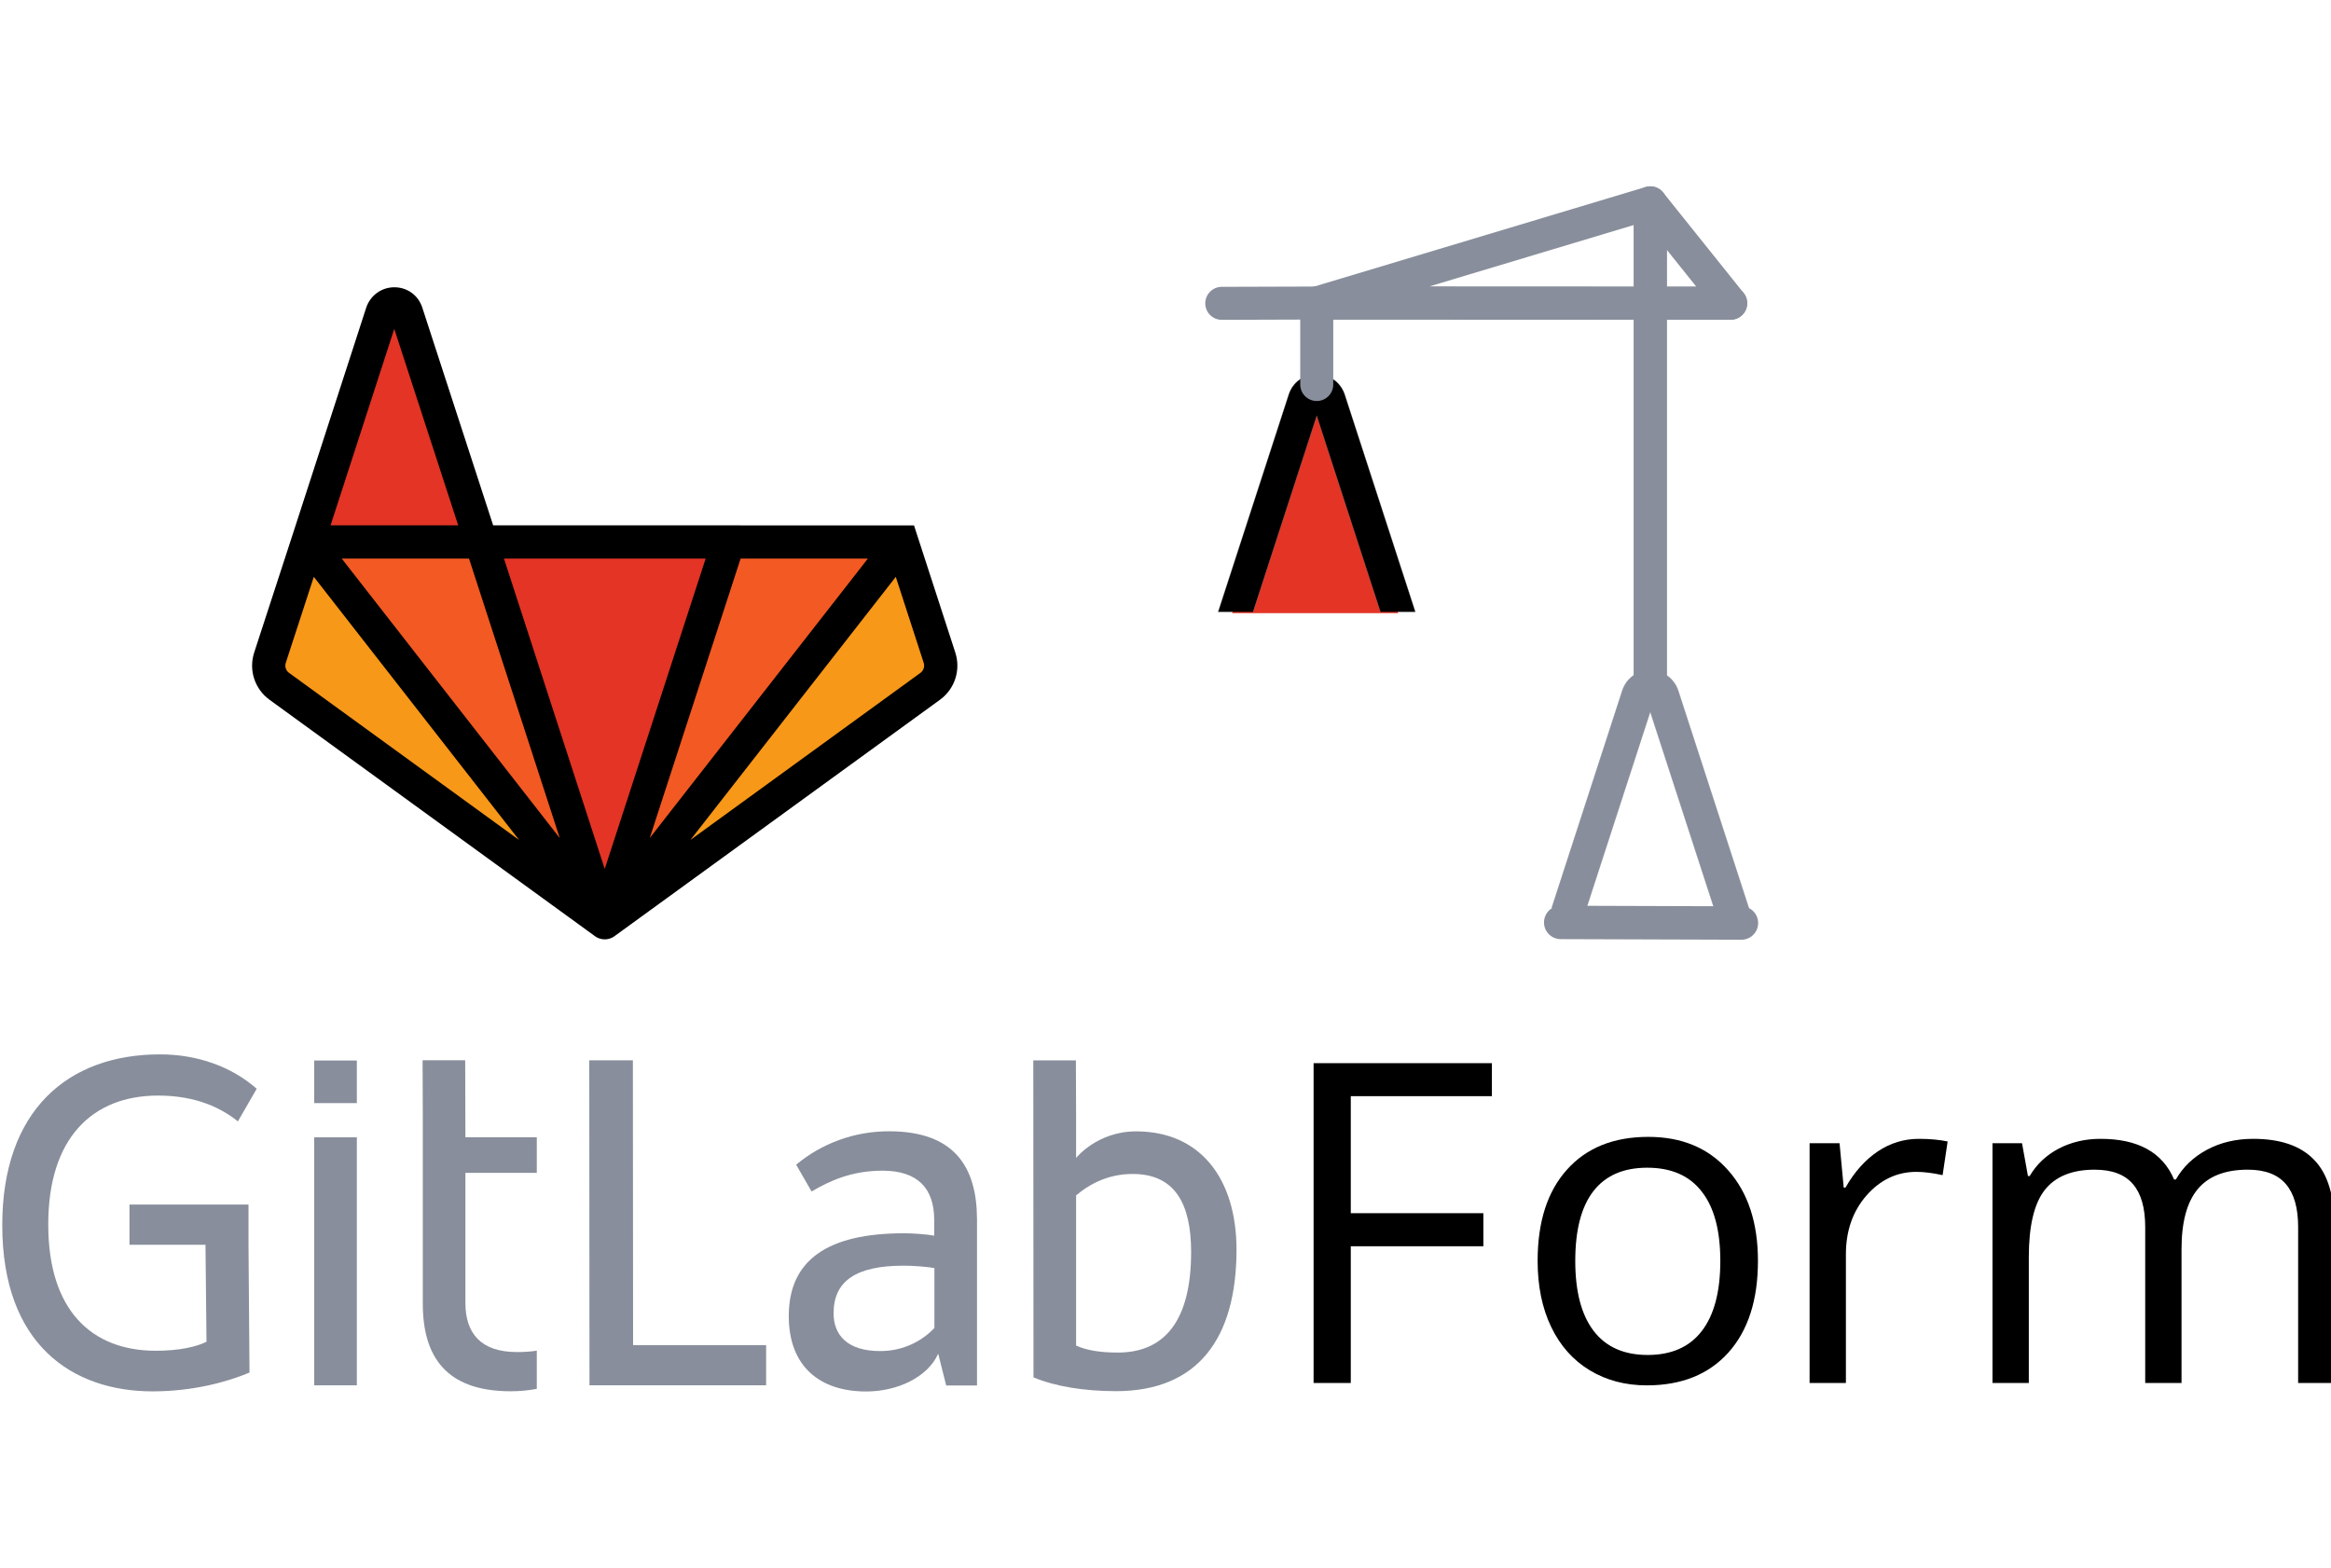 <?xml version="1.0" encoding="UTF-8" standalone="no"?>
<svg
   xmlns:dc="http://purl.org/dc/elements/1.1/"
   xmlns:cc="http://creativecommons.org/ns#"
   xmlns:rdf="http://www.w3.org/1999/02/22-rdf-syntax-ns#"
   xmlns:svg="http://www.w3.org/2000/svg"
   xmlns="http://www.w3.org/2000/svg"
   xmlns:sodipodi="http://sodipodi.sourceforge.net/DTD/sodipodi-0.dtd"
   xmlns:inkscape="http://www.inkscape.org/namespaces/inkscape"
   version="1.1"
   id="svg99"
   xml:space="preserve"
   width="1553.333"
   height="1045.333"
   viewBox="0 0 1553.333 1045.333"
   sodipodi:docname="gitlabform-logo.svg"
   inkscape:version="1.0.2 (e86c8708, 2021-01-15)"
   inkscape:export-filename="/Users/gdubicki/git/gitlabform/docs/gitlabform-logo.png"
   inkscape:export-xdpi="79.105797"
   inkscape:export-ydpi="79.105797"><defs
     id="defs103"><clipPath
       clipPathUnits="userSpaceOnUse"
       id="clipPath309"><rect
         id="rect311"
         width="1559.895"
         height="1449.46"
         x="2517.412"
         y="-4066.206"
         style="stroke-width:7.5"
         transform="scale(1,-1)" /></clipPath><clipPath
       clipPathUnits="userSpaceOnUse"
       id="clipPath1203"><path
         style="fill:#000000;fill-opacity:1;stroke:#000000;stroke-width:1px;stroke-linecap:butt;stroke-linejoin:miter;stroke-opacity:1"
         d="M 295.657,173.682 C 181.637,176.333 108.717,373.88 108.717,373.88 l 98.11,204.175 330.128,112.694 140.536,-201.524 -54.26,-140.631 -13.296,0.415 -0.72,1.001 -131.67,-0.023 z"
         id="path1205" /></clipPath><clipPath
       clipPathUnits="userSpaceOnUse"
       id="clipPath309-5"><rect
         id="rect311-1"
         width="1559.895"
         height="1449.46"
         x="2517.412"
         y="-4066.206"
         style="stroke-width:7.5"
         transform="scale(1,-1)" /></clipPath><clipPath
       clipPathUnits="userSpaceOnUse"
       id="clipPath1409"><rect
         style="fill:#0000ff;fill-rule:evenodd;stroke-width:7.5"
         id="rect1411"
         width="1195.951"
         height="1564.614"
         x="3437.325"
         y="-4778.168"
         transform="scale(1,-1)" /></clipPath></defs><sodipodi:namedview
     pagecolor="#ffffff"
     bordercolor="#666666"
     borderopacity="1"
     objecttolerance="10"
     gridtolerance="10"
     guidetolerance="10"
     inkscape:pageopacity="0"
     inkscape:pageshadow="2"
     inkscape:window-width="1920"
     inkscape:window-height="969"
     id="namedview101"
     showgrid="false"
     inkscape:zoom="0.42892191"
     inkscape:cx="1144.0582"
     inkscape:cy="394.63727"
     inkscape:window-x="1200"
     inkscape:window-y="223"
     inkscape:window-maximized="0"
     inkscape:current-layer="g107"
     inkscape:snap-intersection-paths="true"
     showguides="true"
     inkscape:guide-bbox="true"
     inkscape:snap-grids="false"
     inkscape:document-rotation="0"><sodipodi:guide
       position="263.386,854.432"
       orientation="0,-1"
       id="guide1209" /><sodipodi:guide
       position="585.934,695.346"
       orientation="0,-1"
       id="guide1211" /><sodipodi:guide
       position="877.67,661.02"
       orientation="1,0"
       id="guide1213" /><sodipodi:guide
       position="402.995,419.37"
       orientation="1,0"
       id="guide1215" /><sodipodi:guide
       position="625.995,578.7"
       orientation="1,0"
       id="guide1217" /><sodipodi:guide
       position="1100,1007.549"
       orientation="-1,0"
       id="guide1219"
       inkscape:label=""
       inkscape:locked="false"
       inkscape:color="rgb(0,0,255)" /><sodipodi:guide
       position="402.995,419.37"
       orientation="0,-1"
       id="guide1221" /><sodipodi:guide
       position="357.807,287.411"
       orientation="0,-1"
       id="guide1257" /><sodipodi:guide
       position="510.649,122.049"
       orientation="0,-1"
       id="guide1259" /><inkscape:grid
       type="xygrid"
       id="grid1562" /><sodipodi:guide
       position="1153.591,430.439"
       orientation="1,0"
       id="guide68" /></sodipodi:namedview><g
     inkscape:groupmode="layer"
     id="layer3"
     inkscape:label="tools" /><g
     inkscape:groupmode="layer"
     id="layer1"
     inkscape:label="colors"><g
       id="g1301"
       transform="matrix(0.133,0,0,-0.133,346.006,836.064)"
       clip-path="url(#clipPath1409)"><path
         d="m 2930.26,1240.17 v 0 l 621.99,1913.21 H 2309.18 l 621.08,-1913.21 v 0"
         style="fill:#e33426;fill-opacity:1;fill-rule:nonzero;stroke:none"
         id="path1303" /><path
         d="m 1437.98,3153.38 v 0 l -189.42,-581.26 c -17.13,-52.78 1.37,-111.04 46.61,-143.94 L 2930.26,1240.17 1437.98,3153.38 v 0"
         style="fill:#f79818;fill-opacity:1;fill-rule:nonzero;stroke:none"
         id="path1305" /><path
         d="m 1437.98,3153.38 h 871.2 l -374.94,1152.24 c -19.19,58.95 -102.82,58.95 -122.7,0 L 1437.98,3153.38 v 0"
         style="fill:#e33426;fill-opacity:1;fill-rule:nonzero;stroke:none"
         id="path1307" /><path
         d="m 4423.46,3153.38 v 0 l 188.72,-581.26 c 17.14,-52.78 -1.37,-111.04 -46.61,-143.94 L 2930.26,1240.17 4423.46,3153.38 v 0"
         style="fill:#f79818;fill-opacity:1;fill-rule:nonzero;stroke:none"
         id="path1309" /><path
         d="m 4423.46,3153.38 h -871.21 l 374.25,1152.24 c 19.2,58.95 102.82,58.95 122.7,0 l 374.26,-1152.24 v 0"
         style="fill:#e33426;fill-opacity:1;fill-rule:nonzero;stroke:none"
         id="path1311" /><path
         d="m 2930.26,1240.17 621.99,1913.21 h 871.21 z"
         style="fill:#f25923;fill-opacity:1;fill-rule:nonzero;stroke:none"
         id="path1313" /><path
         d="M 2930.26,1240.17 1437.98,3153.38 h 871.2 z"
         style="fill:#f25923;fill-opacity:1;fill-rule:nonzero;stroke:none"
         id="path1315" /></g><path
       d="m 408.101,624.65 v 0 l 82.932,-255.095 H 325.291 l 82.811,255.095 v 0"
       style="fill:#e33426;fill-opacity:1;fill-rule:nonzero;stroke:none;stroke-width:0.133"
       id="path1303-7" /><path
       d="m 209.131,369.556 v 0 l -25.256,77.501 c -2.284,7.037 0.183,14.805 6.215,19.192 L 408.101,624.65 209.131,369.556 v 0"
       style="fill:#f79818;fill-opacity:1;fill-rule:nonzero;stroke:none;stroke-width:0.133"
       id="path1305-8" /><path
       d="m 209.131,369.556 h 116.16 l -49.992,-153.632 c -2.559,-7.86 -13.709,-7.86 -16.36,0 l -49.808,153.632 v 0"
       style="fill:#e33426;fill-opacity:1;fill-rule:nonzero;stroke:none;stroke-width:0.133"
       id="path1307-4" /><path
       d="m 607.195,369.556 v 0 l 25.163,77.501 c 2.285,7.037 -0.183,14.805 -6.215,19.192 L 408.101,624.65 607.195,369.556 v 0"
       style="fill:#f79818;fill-opacity:1;fill-rule:nonzero;stroke:none;stroke-width:0.133"
       id="path1309-6" /><path
       d="m 408.101,624.65 82.932,-255.095 H 607.195 Z"
       style="fill:#f25923;fill-opacity:1;fill-rule:nonzero;stroke:none;stroke-width:0.133"
       id="path1313-2" /><path
       d="M 408.101,624.65 209.131,369.556 h 116.16 z"
       style="fill:#f25923;fill-opacity:1;fill-rule:nonzero;stroke:none;stroke-width:0.133"
       id="path1315-3" /></g><g
     id="g107"
     inkscape:groupmode="layer"
     inkscape:label="wireframe and text"
     transform="matrix(1.333,0,0,-1.333,0,1045.333)"><path
       d="M 675.271,92.709 H 656.677 V 252.616 h 89.141 v -16.516 h -70.547 v -58.516 h 66.281 v -16.516 h -66.281 z"
       style="font-style:normal;font-variant:normal;font-weight:normal;font-stretch:normal;font-size:224px;line-height:1.25;font-family:'Open Sans';-inkscape-font-specification:'Open Sans';fill:#000000;fill-opacity:1;stroke:none;stroke-width:0.75"
       id="path1549"
       inkscape:export-xdpi="79.016357"
       inkscape:export-ydpi="79.016357" /><path
       d="m 878.816,153.74 q 0,-29.312 -14.766,-45.828 -14.766,-16.406 -40.797,-16.406 -16.078,0 -28.547,7.547 -12.469,7.547 -19.25,21.656 -6.781,14.109 -6.781,33.031 0,29.312 14.656,45.609 14.656,16.406 40.688,16.406 25.156,0 39.922,-16.734 14.875,-16.734 14.875,-45.281 z m -91.328,0 q 0,-22.969 9.188,-35 9.188,-12.031 27.016,-12.031 17.828,0 27.016,11.922 9.297,12.031 9.297,35.109 0,22.859 -9.297,34.672 -9.188,11.922 -27.234,11.922 -17.828,0 -26.906,-11.703 -9.078,-11.703 -9.078,-34.891 z"
       style="font-style:normal;font-variant:normal;font-weight:normal;font-stretch:normal;font-size:224px;line-height:1.25;font-family:'Open Sans';-inkscape-font-specification:'Open Sans';fill:#000000;fill-opacity:1;stroke:none;stroke-width:0.75"
       id="path1551"
       inkscape:export-xdpi="79.016357"
       inkscape:export-ydpi="79.016357" /><path
       d="m 959.318,214.772 q 7.984,0 14.328,-1.312 l -2.516,-16.844 q -7.438,1.641 -13.125,1.641 -14.547,0 -24.938,-11.812 -10.281,-11.812 -10.281,-29.422 V 92.709 H 904.63 V 212.584 h 14.984 l 2.078,-22.203 h 0.875 q 6.672,11.703 16.078,18.047 9.406,6.344 20.672,6.344 z"
       style="font-style:normal;font-variant:normal;font-weight:normal;font-stretch:normal;font-size:224px;line-height:1.25;font-family:'Open Sans';-inkscape-font-specification:'Open Sans';fill:#000000;fill-opacity:1;stroke:none;stroke-width:0.75"
       id="path1553"
       inkscape:export-xdpi="79.016357"
       inkscape:export-ydpi="79.016357" /><path
       d="m 1148.865,92.709 v 77.984 q 0,14.328 -6.125,21.438 -6.125,7.219 -19.031,7.219 -16.953,0 -25.047,-9.734 -8.094,-9.734 -8.094,-29.969 V 92.709 h -18.156 v 77.984 q 0,14.328 -6.125,21.438 -6.125,7.219 -19.141,7.219 -17.062,0 -25.047,-10.281 -7.875,-10.172 -7.875,-33.469 V 92.709 H 996.068 V 212.584 h 14.766 l 2.953,-16.406 h 0.875 q 5.141,8.75 14.438,13.672 9.406,4.922 21,4.922 28.109,0 36.75,-20.344 h 0.875 q 5.359,9.406 15.531,14.875 10.172,5.469 23.188,5.469 20.344,0 30.406,-10.5 10.172,-10.391 10.172,-33.359 V 92.709 Z"
       style="font-style:normal;font-variant:normal;font-weight:normal;font-stretch:normal;font-size:224px;line-height:1.25;font-family:'Open Sans';-inkscape-font-specification:'Open Sans';fill:#000000;fill-opacity:1;stroke:none;stroke-width:0.75"
       id="path1555"
       inkscape:export-xdpi="79.016357"
       inkscape:export-ydpi="79.016357" /><g
       id="g278"
       transform="matrix(0.1,0,0,0.1,321.995,216.562)"
       clip-path="url(#clipPath309)"
       style="fill:#000000;fill-opacity:1;stroke:#888e9b;stroke-opacity:1"
       inkscape:export-xdpi="79.016357"
       inkscape:export-ydpi="79.016357"><path
         d="m 3888.59,1877.2 -1149.96,-835.41 1026.66,1315.45 139.5,-429.66 c 6.06,-18.67 -0.46,-38.93 -16.2,-50.38 z m -1578.3,-980.45 -266.95,822.33 -236.8,729.46 h 1008.24 z m -47.67,-336.789 c 0.09,-0.07 0.19,-0.109 0.28,-0.172 v 0 c -0.09,0.051 -0.19,0.102 -0.28,0.172 z M 732.133,1877.18 c -15.77,11.47 -22.293,31.73 -16.254,50.32 L 855.941,2357.34 1882.27,1041.53 Z m 526.017,1719.99 319.71,-982.5 H 939.617 Z M 2085.54,1051.04 995.508,2448.54 h 636.372 z m 145.7,-448.821 c 0,0.011 0,0.011 0,0.011 0.09,-0.261 0.22,-0.488 0.31,-0.75 -0.09,0.262 -0.22,0.489 -0.31,0.739 z m 1394.57,1846.321 -130.22,-166.85 -960.42,-1230.57 24.33,74.83 429.98,1322.59 z m -263.24,1148.62 319.12,-982.49 h -638.24 z m 700.23,-1618.27 -187.73,578.19 -0.02,0.06 -0.03,0.1 c -0.01,0.01 -0.01,0.02 -0.01,0.03 l -372.69,1147.39 c -20.38,60.45 -76.48,101.01 -140.79,100.51 -64.5,-0.33 -119.05,-40.12 -139.01,-101.4 L 2868.78,2614.67 H 1752.57 l -354.42,1089.17 c -19.94,61.21 -74.49,101 -138.99,101.33 -0.26,0.01 -0.51,0.01 -0.78,0.01 -63.51,0 -119.71,-40.32 -140.31,-101.45 L 746.402,2557.37 c -0.007,-0.01 -0.011,-0.02 -0.015,-0.03 l -0.071,-0.21 -0.003,-0.02 -188.422,-578.23 c -28.34,-87.29 2.418,-182.15 76.558,-236.08 L 2261.41,560.699 c 0.24,-0.179 0.5,-0.289 0.75,-0.461 0.69,-0.488 1.37,-1.008 2.08,-1.476 0.39,-0.262 0.8,-0.524 1.2,-0.782 0.78,-0.5 1.62,-0.949 2.43,-1.429 0.17,-0.11 0.35,-0.219 0.53,-0.321 0.91,-0.531 1.78,-1.101 2.71,-1.601 0.05,-0.027 0.09,-0.059 0.14,-0.078 0.21,-0.11 0.42,-0.18 0.63,-0.289 0.23,-0.121 0.44,-0.262 0.67,-0.371 0.29,-0.153 0.59,-0.27 0.89,-0.422 0.82,-0.399 1.66,-0.758 2.5,-1.149 1.26,-0.57 2.52,-1.121 3.8,-1.629 0.67,-0.269 1.35,-0.519 2.03,-0.769 0.63,-0.231 1.26,-0.473 1.91,-0.692 0.29,-0.089 0.57,-0.21 0.87,-0.3 0.28,-0.098 0.56,-0.18 0.85,-0.27 1.05,-0.328 2.13,-0.578 3.19,-0.871 0.87,-0.238 1.72,-0.5 2.59,-0.707 0.53,-0.121 1.06,-0.23 1.6,-0.34 1.04,-0.23 2.08,-0.41 3.13,-0.594 0.43,-0.078 0.84,-0.199 1.28,-0.269 0.47,-0.078 0.95,-0.09 1.43,-0.16 0.69,-0.09 1.37,-0.239 2.07,-0.321 0.27,-0.027 0.55,-0.046 0.82,-0.078 0.57,-0.058 1.14,-0.05 1.71,-0.101 2.12,-0.207 4.26,-0.34 6.43,-0.36 0.18,-0.019 0.36,-0.027 0.54,-0.027 0.02,0 0.03,0 0.05,0 0.01,0 0.03,0 0.04,0 0.23,0 0.46,0.027 0.69,0.039 2.11,0.02 4.2,0.149 6.27,0.348 0.57,0.051 1.15,0.043 1.72,0.101 0.27,0.032 0.54,0.051 0.81,0.078 0.7,0.071 1.39,0.223 2.09,0.321 0.47,0.07 0.94,0.082 1.41,0.152 0.44,0.078 0.85,0.199 1.29,0.277 1.04,0.184 2.08,0.364 3.12,0.582 0.54,0.122 1.07,0.219 1.6,0.352 0.87,0.207 1.72,0.469 2.59,0.707 1.07,0.293 2.15,0.543 3.21,0.871 0.27,0.09 0.55,0.172 0.82,0.262 0.3,0.09 0.59,0.219 0.89,0.308 0.63,0.219 1.26,0.45 1.89,0.692 0.69,0.25 1.36,0.5 2.04,0.769 1.28,0.508 2.55,1.071 3.81,1.641 0.84,0.379 1.68,0.738 2.5,1.137 0.29,0.14 0.58,0.261 0.86,0.402 0.24,0.117 0.47,0.27 0.7,0.391 0.2,0.109 0.41,0.168 0.6,0.277 0.05,0.02 0.09,0.051 0.13,0.07 0.99,0.532 1.91,1.129 2.87,1.692 0.13,0.078 0.26,0.16 0.39,0.23 0.81,0.489 1.65,0.938 2.43,1.438 0.41,0.261 0.8,0.511 1.2,0.781 0.71,0.469 1.39,0.98 2.09,1.48 0.25,0.168 0.52,0.29 0.76,0.469 L 3986.28,1742.83 c 74.11,53.9 104.86,148.76 76.52,236.06"
         style="fill:#000000;fill-opacity:1;fill-rule:nonzero;stroke:#888e9b;stroke-opacity:1"
         id="path280" /></g><g
       id="g278-5"
       transform="matrix(0.1,0,0,0.1,488.723,68.512)"
       clip-path="url(#clipPath309-5)"
       style="stroke:#888e9b;stroke-opacity:1;fill:#888e9b;fill-opacity:1"
       inkscape:export-xdpi="79.016357"
       inkscape:export-ydpi="79.016357"><path
         d="m 3888.59,1877.2 -1149.96,-835.41 1026.66,1315.45 139.5,-429.66 c 6.06,-18.67 -0.46,-38.93 -16.2,-50.38 z m -1578.3,-980.45 -266.95,822.33 -236.8,729.46 h 1008.24 z m -47.67,-336.789 c 0.09,-0.07 0.19,-0.109 0.28,-0.172 v 0 c -0.09,0.051 -0.19,0.102 -0.28,0.172 z M 732.133,1877.18 c -15.77,11.47 -22.293,31.73 -16.254,50.32 L 855.941,2357.34 1882.27,1041.53 Z m 526.017,1719.99 319.71,-982.5 H 939.617 Z M 2085.54,1051.04 995.508,2448.54 h 636.372 z m 145.7,-448.821 c 0,0.011 0,0.011 0,0.011 0.09,-0.261 0.22,-0.488 0.31,-0.75 -0.09,0.262 -0.22,0.489 -0.31,0.739 z m 1394.57,1846.321 -130.22,-166.85 -960.42,-1230.57 24.33,74.83 429.98,1322.59 z m -263.24,1148.62 319.12,-982.49 h -638.24 z m 700.23,-1618.27 -187.73,578.19 -0.02,0.06 -0.03,0.1 c -0.01,0.01 -0.01,0.02 -0.01,0.03 l -372.69,1147.39 c -20.38,60.45 -76.48,101.01 -140.79,100.51 -64.5,-0.33 -119.05,-40.12 -139.01,-101.4 L 2868.78,2614.67 H 1752.57 l -354.42,1089.17 c -19.94,61.21 -74.49,101 -138.99,101.33 -0.26,0.01 -0.51,0.01 -0.78,0.01 -63.51,0 -119.71,-40.32 -140.31,-101.45 L 746.402,2557.37 c -0.007,-0.01 -0.011,-0.02 -0.015,-0.03 l -0.071,-0.21 -0.003,-0.02 -188.422,-578.23 c -28.34,-87.29 2.418,-182.15 76.558,-236.08 L 2261.41,560.699 c 0.24,-0.179 0.5,-0.289 0.75,-0.461 0.69,-0.488 1.37,-1.008 2.08,-1.476 0.39,-0.262 0.8,-0.524 1.2,-0.782 0.78,-0.5 1.62,-0.949 2.43,-1.429 0.17,-0.11 0.35,-0.219 0.53,-0.321 0.91,-0.531 1.78,-1.101 2.71,-1.601 0.05,-0.027 0.09,-0.059 0.14,-0.078 0.21,-0.11 0.42,-0.18 0.63,-0.289 0.23,-0.121 0.44,-0.262 0.67,-0.371 0.29,-0.153 0.59,-0.27 0.89,-0.422 0.82,-0.399 1.66,-0.758 2.5,-1.149 1.26,-0.57 2.52,-1.121 3.8,-1.629 0.67,-0.269 1.35,-0.519 2.03,-0.769 0.63,-0.231 1.26,-0.473 1.91,-0.692 0.29,-0.089 0.57,-0.21 0.87,-0.3 0.28,-0.098 0.56,-0.18 0.85,-0.27 1.05,-0.328 2.13,-0.578 3.19,-0.871 0.87,-0.238 1.72,-0.5 2.59,-0.707 0.53,-0.121 1.06,-0.23 1.6,-0.34 1.04,-0.23 2.08,-0.41 3.13,-0.594 0.43,-0.078 0.84,-0.199 1.28,-0.269 0.47,-0.078 0.95,-0.09 1.43,-0.16 0.69,-0.09 1.37,-0.239 2.07,-0.321 0.27,-0.027 0.55,-0.046 0.82,-0.078 0.57,-0.058 1.14,-0.05 1.71,-0.101 2.12,-0.207 4.26,-0.34 6.43,-0.36 0.18,-0.019 0.36,-0.027 0.54,-0.027 0.02,0 0.03,0 0.05,0 0.01,0 0.03,0 0.04,0 0.23,0 0.46,0.027 0.69,0.039 2.11,0.02 4.2,0.149 6.27,0.348 0.57,0.051 1.15,0.043 1.72,0.101 0.27,0.032 0.54,0.051 0.81,0.078 0.7,0.071 1.39,0.223 2.09,0.321 0.47,0.07 0.94,0.082 1.41,0.152 0.44,0.078 0.85,0.199 1.29,0.277 1.04,0.184 2.08,0.364 3.12,0.582 0.54,0.122 1.07,0.219 1.6,0.352 0.87,0.207 1.72,0.469 2.59,0.707 1.07,0.293 2.15,0.543 3.21,0.871 0.27,0.09 0.55,0.172 0.82,0.262 0.3,0.09 0.59,0.219 0.89,0.308 0.63,0.219 1.26,0.45 1.89,0.692 0.69,0.25 1.36,0.5 2.04,0.769 1.28,0.508 2.55,1.071 3.81,1.641 0.84,0.379 1.68,0.738 2.5,1.137 0.29,0.14 0.58,0.261 0.86,0.402 0.24,0.117 0.47,0.27 0.7,0.391 0.2,0.109 0.41,0.168 0.6,0.277 0.05,0.02 0.09,0.051 0.13,0.07 0.99,0.532 1.91,1.129 2.87,1.692 0.13,0.078 0.26,0.16 0.39,0.23 0.81,0.489 1.65,0.938 2.43,1.438 0.41,0.261 0.8,0.511 1.2,0.781 0.71,0.469 1.39,0.98 2.09,1.48 0.25,0.168 0.52,0.29 0.76,0.469 L 3986.28,1742.83 c 74.11,53.9 104.86,148.76 76.52,236.06"
         style="fill:#888e9b;fill-opacity:1;fill-rule:nonzero;stroke:#888e9b;stroke-opacity:1"
         id="path280-4" /></g><path
       style="font-variation-settings:normal;opacity:1;vector-effect:none;fill:none;fill-opacity:1;stroke:#888e9b;stroke-width:22;stroke-linecap:round;stroke-linejoin:round;stroke-miterlimit:4;stroke-dasharray:none;stroke-dashoffset:0;stroke-opacity:1;paint-order:markers stroke fill;stop-color:#000000;stop-opacity:1"
       d="m 1100,462.19 -2e-4,-327.225 v 66.924 h 53.591 l -146.572,-0.066 -129.367,-0.06 -63.294,0.2"
       id="path1253"
       sodipodi:nodetypes="ccccccc"
       transform="matrix(0.75,0,0,-0.75,0,784)"
       inkscape:export-xdpi="79.016357"
       inkscape:export-ydpi="79.016357" /><path
       style="font-variation-settings:normal;opacity:1;vector-effect:none;fill:none;fill-opacity:1;stroke:#888e9b;stroke-width:22.278;stroke-linecap:round;stroke-linejoin:miter;stroke-miterlimit:4;stroke-dasharray:none;stroke-dashoffset:0;stroke-opacity:1;stop-color:#000000;stop-opacity:1"
       d="m 1040.286,614.695 120.457,0.394"
       id="path1255"
       transform="matrix(0.75,0,0,-0.75,0,784)"
       inkscape:export-xdpi="79.016357"
       inkscape:export-ydpi="79.016357"
       sodipodi:nodetypes="cc" /><path
       d="m 613.52,448.317 -153.328,111.388 136.888,-175.393 18.6,57.288 c 0.808,2.489 -0.061,5.191 -2.16,6.717 z m -210.44,130.727 -35.593,-109.644 -31.573,-97.261 h 134.432 z m -6.356,44.905 c 0.012,0.009 0.025,0.015 0.037,0.023 v 0 c -0.012,-0.007 -0.025,-0.014 -0.037,-0.023 z M 192.659,448.32 c -2.103,-1.529 -2.972,-4.231 -2.167,-6.709 l 18.675,-57.312 136.844,175.441 z m 70.136,-229.332 42.628,131 H 220.324 Z M 373.114,558.472 227.776,372.138 h 84.85 z m 19.427,59.843 c 0,-10e-4 0,-10e-4 0,-10e-4 0.012,0.035 0.029,0.065 0.041,0.1 -0.012,-0.035 -0.029,-0.065 -0.041,-0.099 z m 185.943,-246.176 -17.363,22.247 -128.056,164.076 3.244,-9.977 57.331,-176.345 z m -35.099,-153.149 42.549,130.999 h -85.099 z m 93.364,215.769 -25.031,-77.092 -0.003,-0.008 -0.004,-0.013 c -10e-4,-10e-4 -10e-4,-0.003 -10e-4,-0.004 l -49.692,-152.985 c -2.717,-8.06 -10.197,-13.468 -18.772,-13.401 -8.6,0.044 -15.873,5.349 -18.535,13.52 l -47.165,145.213 h -148.828 l -47.256,-145.223 c -2.659,-8.161 -9.932,-13.467 -18.532,-13.511 -0.035,-0.001 -0.068,-0.001 -0.104,-0.001 -8.468,0 -15.961,5.376 -18.708,13.527 l -49.556,152.848 c -9.3e-4,0.001 -0.001,0.003 -0.002,0.004 l -0.009,0.028 -4e-4,0.003 -25.123,77.097 c -3.779,11.639 0.322,24.287 10.208,31.477 l 216.928,157.613 c 0.032,0.024 0.067,0.038 0.1,0.061 0.092,0.065 0.183,0.134 0.277,0.197 0.052,0.035 0.107,0.07 0.16,0.104 0.104,0.067 0.216,0.127 0.324,0.191 0.023,0.015 0.047,0.029 0.071,0.043 0.121,0.071 0.237,0.147 0.361,0.213 0.007,0.004 0.012,0.008 0.019,0.01 0.028,0.015 0.056,0.024 0.084,0.038 0.031,0.016 0.059,0.035 0.089,0.05 0.039,0.02 0.079,0.036 0.119,0.056 0.109,0.053 0.221,0.101 0.333,0.153 0.168,0.076 0.336,0.149 0.507,0.217 0.089,0.036 0.18,0.069 0.271,0.103 0.084,0.031 0.168,0.063 0.255,0.092 0.039,0.012 0.076,0.028 0.116,0.04 0.037,0.013 0.075,0.024 0.113,0.036 0.14,0.044 0.284,0.077 0.425,0.116 0.116,0.032 0.229,0.067 0.345,0.094 0.071,0.016 0.141,0.031 0.213,0.045 0.139,0.031 0.277,0.055 0.417,0.079 0.057,0.01 0.112,0.026 0.171,0.036 0.063,0.01 0.127,0.012 0.191,0.021 0.092,0.012 0.183,0.032 0.276,0.043 0.036,0.004 0.073,0.006 0.109,0.01 0.076,0.008 0.152,0.007 0.228,0.013 0.283,0.028 0.568,0.045 0.857,0.048 0.024,0.003 0.048,0.004 0.072,0.004 0.003,0 0.004,0 0.007,0 10e-4,0 0.004,0 0.005,0 0.031,0 0.061,-0.004 0.092,-0.005 0.281,-0.003 0.56,-0.02 0.836,-0.046 0.076,-0.007 0.153,-0.006 0.229,-0.013 0.036,-0.004 0.072,-0.007 0.108,-0.01 0.093,-0.009 0.185,-0.03 0.279,-0.043 0.063,-0.009 0.125,-0.011 0.188,-0.02 0.059,-0.01 0.113,-0.026 0.172,-0.037 0.139,-0.025 0.277,-0.049 0.416,-0.078 0.072,-0.016 0.143,-0.029 0.213,-0.047 0.116,-0.028 0.229,-0.062 0.345,-0.094 0.143,-0.039 0.287,-0.072 0.428,-0.116 0.036,-0.012 0.073,-0.023 0.109,-0.035 0.04,-0.012 0.079,-0.029 0.119,-0.041 0.084,-0.029 0.168,-0.06 0.252,-0.092 0.092,-0.033 0.181,-0.067 0.272,-0.103 0.171,-0.068 0.34,-0.143 0.508,-0.219 0.112,-0.051 0.224,-0.098 0.333,-0.152 0.039,-0.019 0.077,-0.035 0.115,-0.054 0.032,-0.016 0.063,-0.036 0.093,-0.052 0.027,-0.015 0.055,-0.022 0.08,-0.037 0.007,-0.003 0.012,-0.007 0.017,-0.009 0.132,-0.071 0.255,-0.151 0.383,-0.226 0.017,-0.01 0.035,-0.021 0.052,-0.031 0.108,-0.065 0.22,-0.125 0.324,-0.192 0.055,-0.035 0.107,-0.068 0.16,-0.104 0.095,-0.062 0.185,-0.131 0.279,-0.197 0.033,-0.022 0.069,-0.039 0.101,-0.062 L 626.546,466.233 c 9.881,-7.187 13.981,-19.835 10.203,-31.475"
       style="fill:#000000;fill-opacity:1;fill-rule:nonzero;stroke:none;stroke-width:0.133"
       id="path280-8"
       inkscape:original-d="m 3888.59,1877.2 -1149.96,-835.41 1026.66,1315.45 139.5,-429.66 c 6.06,-18.67 -0.46,-38.93 -16.2,-50.38 z m -1578.3,-980.45 -266.95,822.33 -236.8,729.46 h 1008.24 z m -47.67,-336.789 c 0.09,-0.07 0.19,-0.109 0.28,-0.172 v 0 c -0.09,0.051 -0.19,0.102 -0.28,0.172 z M 732.133,1877.18 c -15.77,11.47 -22.293,31.73 -16.254,50.32 L 855.941,2357.34 1882.27,1041.53 Z m 526.017,1719.99 319.71,-982.5 H 939.617 Z M 2085.54,1051.04 995.508,2448.54 h 636.372 z m 145.7,-448.821 c 0,0.011 0,0.011 0,0.011 0.09,-0.261 0.22,-0.488 0.31,-0.75 -0.09,0.262 -0.22,0.489 -0.31,0.739 z m 1394.57,1846.321 -130.22,-166.85 -960.42,-1230.57 24.33,74.83 429.98,1322.59 z m -263.24,1148.62 319.12,-982.49 h -638.24 z m 700.23,-1618.27 -187.73,578.19 -0.02,0.06 -0.03,0.1 c -0.01,0.01 -0.01,0.02 -0.01,0.03 l -372.69,1147.39 c -20.38,60.45 -76.48,101.01 -140.79,100.51 -64.5,-0.33 -119.05,-40.12 -139.01,-101.4 L 2868.78,2614.67 H 1752.57 l -354.42,1089.17 c -19.94,61.21 -74.49,101 -138.99,101.33 -0.26,0.01 -0.51,0.01 -0.78,0.01 -63.51,0 -119.71,-40.32 -140.31,-101.45 L 746.402,2557.37 c -0.007,-0.01 -0.011,-0.02 -0.015,-0.03 l -0.071,-0.21 -0.003,-0.02 -188.422,-578.23 c -28.34,-87.29 2.418,-182.15 76.558,-236.08 L 2261.41,560.699 c 0.24,-0.179 0.5,-0.289 0.75,-0.461 0.69,-0.488 1.37,-1.008 2.08,-1.476 0.39,-0.262 0.8,-0.524 1.2,-0.782 0.78,-0.5 1.62,-0.949 2.43,-1.429 0.17,-0.11 0.35,-0.219 0.53,-0.321 0.91,-0.531 1.78,-1.101 2.71,-1.601 0.05,-0.027 0.09,-0.059 0.14,-0.078 0.21,-0.11 0.42,-0.18 0.63,-0.289 0.23,-0.121 0.44,-0.262 0.67,-0.371 0.29,-0.153 0.59,-0.27 0.89,-0.422 0.82,-0.399 1.66,-0.758 2.5,-1.149 1.26,-0.57 2.52,-1.121 3.8,-1.629 0.67,-0.269 1.35,-0.519 2.03,-0.769 0.63,-0.231 1.26,-0.473 1.91,-0.692 0.29,-0.089 0.57,-0.21 0.87,-0.3 0.28,-0.098 0.56,-0.18 0.85,-0.27 1.05,-0.328 2.13,-0.578 3.19,-0.871 0.87,-0.238 1.72,-0.5 2.59,-0.707 0.53,-0.121 1.06,-0.23 1.6,-0.34 1.04,-0.23 2.08,-0.41 3.13,-0.594 0.43,-0.078 0.84,-0.199 1.28,-0.269 0.47,-0.078 0.95,-0.09 1.43,-0.16 0.69,-0.09 1.37,-0.239 2.07,-0.321 0.27,-0.027 0.55,-0.046 0.82,-0.078 0.57,-0.058 1.14,-0.05 1.71,-0.101 2.12,-0.207 4.26,-0.34 6.43,-0.36 0.18,-0.019 0.36,-0.027 0.54,-0.027 0.02,0 0.03,0 0.05,0 0.01,0 0.03,0 0.04,0 0.23,0 0.46,0.027 0.69,0.039 2.11,0.02 4.2,0.149 6.27,0.348 0.57,0.051 1.15,0.043 1.72,0.101 0.27,0.032 0.54,0.051 0.81,0.078 0.7,0.071 1.39,0.223 2.09,0.321 0.47,0.07 0.94,0.082 1.41,0.152 0.44,0.078 0.85,0.199 1.29,0.277 1.04,0.184 2.08,0.364 3.12,0.582 0.54,0.122 1.07,0.219 1.6,0.352 0.87,0.207 1.72,0.469 2.59,0.707 1.07,0.293 2.15,0.543 3.21,0.871 0.27,0.09 0.55,0.172 0.82,0.262 0.3,0.09 0.59,0.219 0.89,0.308 0.63,0.219 1.26,0.45 1.89,0.692 0.69,0.25 1.36,0.5 2.04,0.769 1.28,0.508 2.55,1.071 3.81,1.641 0.84,0.379 1.68,0.738 2.5,1.137 0.29,0.14 0.58,0.261 0.86,0.402 0.24,0.117 0.47,0.27 0.7,0.391 0.2,0.109 0.41,0.168 0.6,0.277 0.05,0.02 0.09,0.051 0.13,0.07 0.99,0.532 1.91,1.129 2.87,1.692 0.13,0.078 0.26,0.16 0.39,0.23 0.81,0.489 1.65,0.938 2.43,1.438 0.41,0.261 0.8,0.511 1.2,0.781 0.71,0.469 1.39,0.98 2.09,1.48 0.25,0.168 0.52,0.29 0.76,0.469 L 3986.28,1742.83 c 74.11,53.9 104.86,148.76 76.52,236.06"
       clip-path="url(#clipPath1203)"
       transform="matrix(0.75,0,0,-0.75,0,784)"
       inkscape:export-xdpi="79.016357"
       inkscape:export-ydpi="79.016357" /><path
       d="m 316.387,254.036 h -21.801 l 0.1,-162.5 h 88.301 v 20.1 h -66.5 l -0.1,142.4 v 0"
       style="fill:#888e9b;fill-opacity:1;fill-rule:nonzero;stroke:none;stroke-width:0.1"
       id="path111"
       inkscape:export-xdpi="79.016357"
       inkscape:export-ydpi="79.016357" /><path
       d="m 444.414,218.552 c -17.6,0 -33.8,-6.201 -46.4,-16.701 l 7.7,-13.399 c 8.9,5.2 19.8,10.399 35.5,10.399 17.9,0 25.8,-9.199 25.8,-24.6 v -7.9 c -3.5,0.701 -10.7,1.201 -15.1,1.201 -38.2,0 -57.6,-13.4 -57.6,-41.4 0,-25.1 15.4,-37.7 38.7,-37.7 15.7,0 30.8,7.2 36,18.899 l 4,-15.899 h 15.4 v 83.2 c -0.1,26.3 -11.5,43.9 -44,43.9 z m 22.6,-98.5 c -5.5,-5.701 -14.6,-11.4 -27,-11.4 -16.6,0 -23.3,8.199 -23.3,18.9 0,16.1 11.2,23.799 35,23.799 4.5,0 11.7,-0.5 15.4,-1.199 v -30.1 h -0.1"
       style="fill:#888e9b;fill-opacity:1;fill-rule:nonzero;stroke:none;stroke-width:0.1"
       id="path113"
       inkscape:export-xdpi="79.016357"
       inkscape:export-ydpi="79.016357" /><path
       d="m 567.954,218.507 c -19.5,0 -30,-13.3 -30,-13.3 v 21 l -0.101,27.8 h -9.799 -11.5 l 0.099,-158.5 c 10.7,-4.5 25.301,-6.9 41.2,-6.9 40.701,0 60.3,26 60.3,70.9 -0.099,35.5 -18.199,59 -50.199,59 m -9.201,-110.6 c -8.199,0 -15.4,1 -20.799,3.5 v 67.3 7.8 c 7.399,6.2 16.6,10.7 28.299,10.7 21.1,0 29.201,-14.9 29.201,-39 0,-34.2 -13.101,-50.3 -36.701,-50.3"
       style="fill:#888e9b;fill-opacity:1;fill-rule:nonzero;stroke:none;stroke-width:0.1"
       id="path115"
       inkscape:export-xdpi="79.016357"
       inkscape:export-ydpi="79.016357" /><path
       d="m 79.029,236.405 c 19.3,0 31.8,-6.4 39.9,-12.9 l 9.4,16.3 c -12.7,11.2 -29.9,17.2 -48.3,17.2 -46.4,0 -78.9,-28.3 -78.9,-85.4 0,-59.8 35.099,-83.1 75.2,-83.1 20.1,0 37.2,4.7 48.399,9.4 l -0.5,63.9 v 7.5 12.6 H 64.728 v -20.1 h 38 l 0.5,-48.5 c -5,-2.5 -13.599,-4.5 -25.299,-4.5 -32.201,0 -53.8,20.3 -53.8,63 -0.1,43.5 22.2,64.6 54.9,64.6"
       style="fill:#888e9b;fill-opacity:1;fill-rule:nonzero;stroke:none;stroke-width:0.1"
       id="path117"
       inkscape:export-xdpi="79.016357"
       inkscape:export-ydpi="79.016357" /><path
       d="m 232.556,254.058 h -21.3 l 0.099,-27.299 v -94.301 c 0,-26.299 11.401,-43.9 43.901,-43.9 4.5,0 8.9,0.4 13.099,1.201 v 19.099 c -3.099,-0.5 -6.4,-0.699 -9.9,-0.699 -17.899,0 -25.799,9.199 -25.799,24.6 v 65 h 35.699 v 17.799 h -35.699 l -0.1,38.5 v 0"
       style="fill:#888e9b;fill-opacity:1;fill-rule:nonzero;stroke:none;stroke-width:0.1"
       id="path119"
       inkscape:export-xdpi="79.016357"
       inkscape:export-ydpi="79.016357" /><path
       d="m 157.086,91.536 h 21.301 V 215.536 h -21.301 v -124 0"
       style="fill:#888e9b;fill-opacity:1;fill-rule:nonzero;stroke:none;stroke-width:0.1"
       id="path121"
       inkscape:export-xdpi="79.016357"
       inkscape:export-ydpi="79.016357" /><path
       d="m 157.086,232.636 h 21.301 v 21.3 h -21.301 v -21.3 0"
       style="fill:#888e9b;fill-opacity:1;fill-rule:nonzero;stroke:none;stroke-width:0.1"
       id="path123"
       inkscape:export-xdpi="79.016357"
       inkscape:export-ydpi="79.016357" /><path
       style="font-variation-settings:normal;vector-effect:none;fill:none;fill-opacity:1;stroke:#888e9b;stroke-width:16.5;stroke-linecap:round;stroke-linejoin:round;stroke-miterlimit:4;stroke-dasharray:none;stroke-dashoffset:0;stroke-opacity:1;paint-order:markers stroke fill;stop-color:#000000"
       d="m 825,437.357 -1.5e-4,245.419 v 0 l 40.193,-50.193 -109.929,0.05 -97.026,0.045 166.761,50.098"
       id="path1253-7"
       sodipodi:nodetypes="ccccccc"
       inkscape:export-xdpi="79.016357"
       inkscape:export-ydpi="79.016357" /><path
       style="font-variation-settings:normal;opacity:1;vector-effect:none;fill:none;fill-opacity:1;stroke:#888e9b;stroke-width:16.5;stroke-linecap:round;stroke-linejoin:miter;stroke-miterlimit:4;stroke-dasharray:none;stroke-dashoffset:0;stroke-opacity:1;stop-color:#000000;stop-opacity:1"
       d="m 658.252,632.678 v -40.743 0"
       id="path924" /></g></svg>
